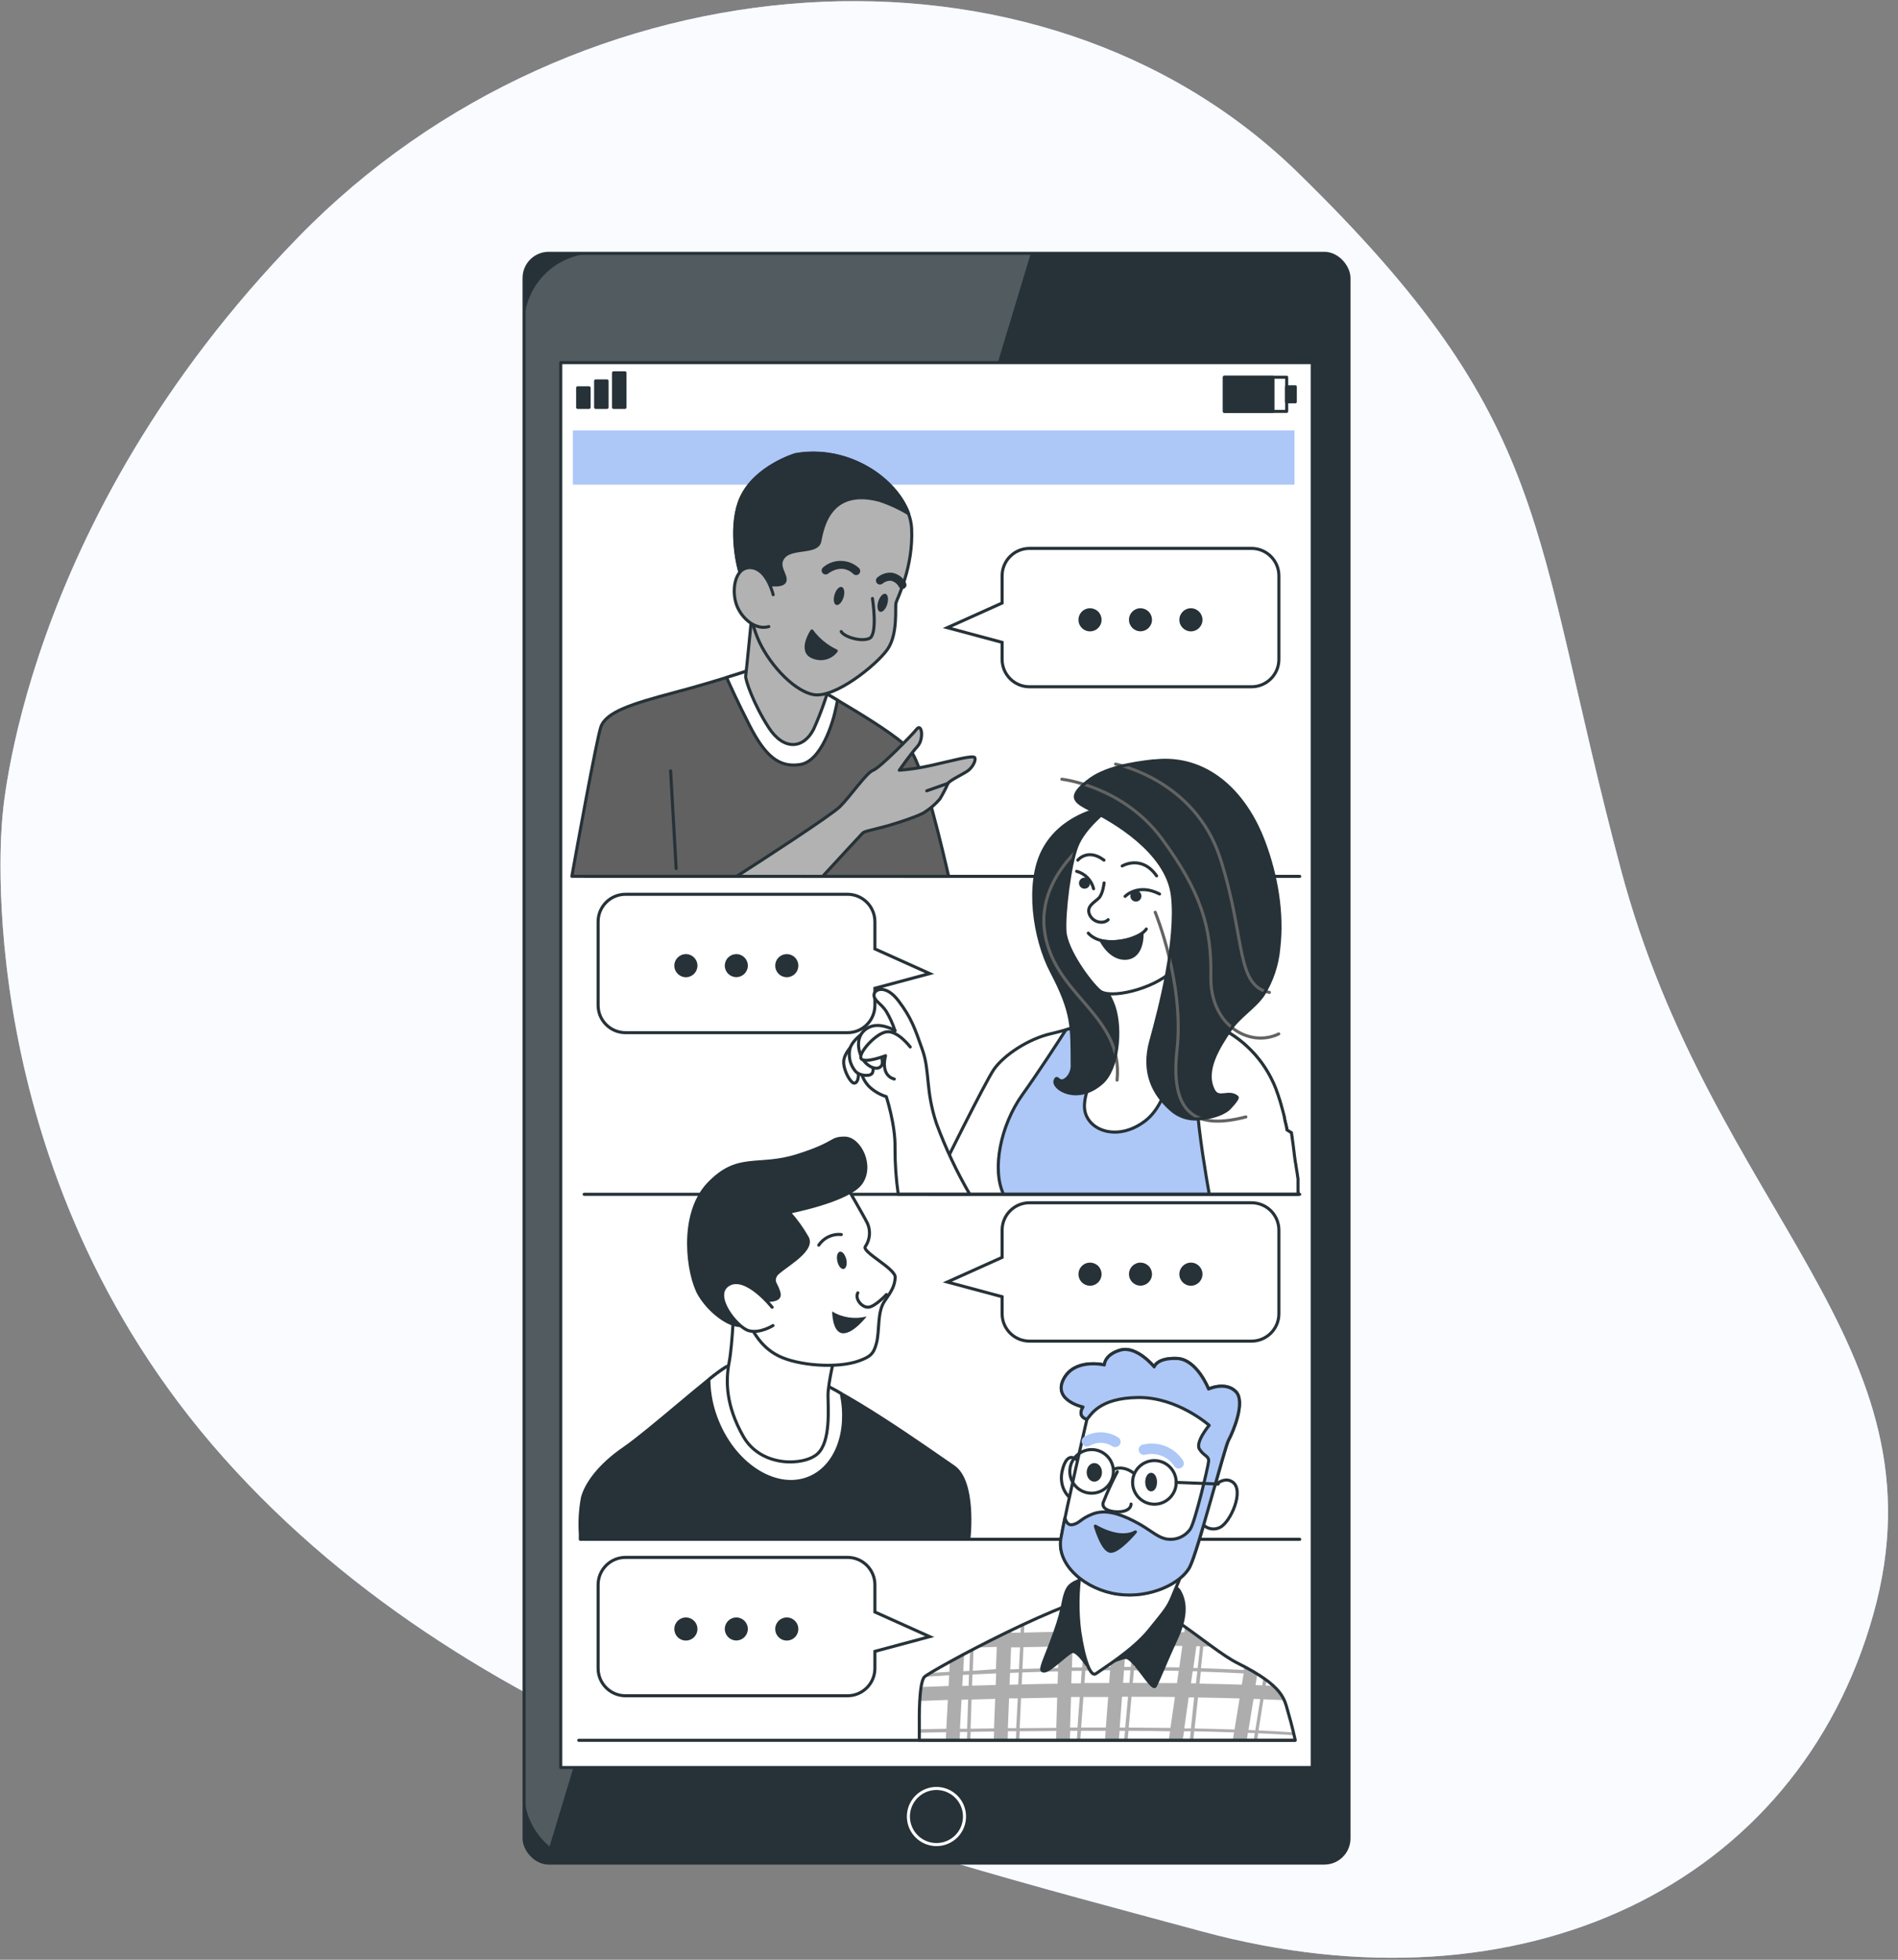 <?xml version="1.0" encoding="UTF-8"?>
<svg width="310px" height="320px" viewBox="0 0 310 320" version="1.1" xmlns="http://www.w3.org/2000/svg" xmlns:xlink="http://www.w3.org/1999/xlink">
    <rect x="0" y="0" width="310" height="320" fill="#808080" stroke="none"/>
    <title>Group Chat-bro</title>
    <g id="Page-1" stroke="none" stroke-width="1" fill="none" fill-rule="evenodd">
        <g id="selling-on-splitchek" transform="translate(-818, -2010)">
            <g id="why-choose-us" transform="translate(150, 1516)">
                <g id="Group-Chat-bro" transform="translate(668, 494)">
                    <g id="freepik--background-simple--inject-2" fill-rule="nonzero">
                        <path d="M0.363,133.833 C0.363,133.833 -5.543,190.819 36.558,238.068 C78.66,285.317 143.775,301.145 196.3,315.37 C248.825,329.595 293.641,307.727 305.981,263.562 C318.322,219.398 279.619,197.957 264.714,141.882 C249.808,85.807 254.069,69.224 211.903,28.109 C169.738,-13.007 94.342,-8.085 48.742,38.701 C3.142,85.487 0.363,133.833 0.363,133.833 Z" id="Path" fill="#ADC7F7"></path>
                        <path d="M0.363,133.833 C0.363,133.833 -5.543,190.819 36.558,238.068 C78.66,285.317 143.775,301.145 196.3,315.37 C248.825,329.595 293.641,307.727 305.981,263.562 C318.322,219.398 279.619,197.957 264.714,141.882 C249.808,85.807 254.069,69.224 211.903,28.109 C169.738,-13.007 94.342,-8.085 48.742,38.701 C3.142,85.487 0.363,133.833 0.363,133.833 Z" id="Path" fill="#F9FBFF"></path>
                    </g>
                    <g id="freepik--Device--inject-2" transform="translate(85.499, 41.315)">
                        <rect id="Rectangle" fill="#263238" fill-rule="nonzero" x="0.1" y="0.05" width="134.726" height="262.85" rx="4.024"></rect>
                        <g id="Group">
                            <path d="M11.706,0.05 C8.627,0.05 5.674,1.273 3.497,3.451 C1.32,5.629 0.098,8.582 0.1,11.661 L0.1,251.289 C0.095,254.728 1.62,257.99 4.261,260.193 L82.863,0.05 L11.706,0.05 Z" id="Path" fill="#FFFFFF" fill-rule="nonzero" opacity="0.2"></path>
                            <path d="M72.033,255.299 C72.033,253.446 70.916,251.776 69.204,251.067 C67.491,250.359 65.52,250.752 64.21,252.063 C62.9,253.375 62.51,255.346 63.221,257.057 C63.933,258.768 65.605,259.883 67.459,259.88 C68.674,259.882 69.84,259.399 70.698,258.54 C71.557,257.68 72.037,256.514 72.033,255.299 L72.033,255.299 Z" id="Path" stroke="#FFFFFF" stroke-width="0.5" stroke-linecap="round" stroke-linejoin="round"></path>
                        </g>
                        <rect id="Rectangle" stroke="#263238" stroke-width="0.5" stroke-linecap="round" stroke-linejoin="round" x="0.1" y="0.05" width="134.726" height="262.85" rx="4.024"></rect>
                        <rect id="Rectangle" stroke="#263238" stroke-width="0.5" fill="#FFFFFF" fill-rule="nonzero" stroke-linecap="round" stroke-linejoin="round" x="6.085" y="17.901" width="122.742" height="229.399"></rect>
                        <rect id="Rectangle" stroke="#263238" stroke-width="0.5" stroke-linecap="round" stroke-linejoin="round" x="114.477" y="20.28" width="10.174" height="5.578"></rect>
                        <rect id="Rectangle" stroke="#263238" stroke-width="0.5" fill="#263238" fill-rule="nonzero" stroke-linecap="round" stroke-linejoin="round" x="114.477" y="20.28" width="7.937" height="5.578"></rect>
                        <rect id="Rectangle" stroke="#263238" stroke-width="0.5" fill="#263238" fill-rule="nonzero" stroke-linecap="round" stroke-linejoin="round" x="124.63" y="21.84" width="1.432" height="2.458"></rect>
                        <rect id="Rectangle" stroke="#263238" stroke-width="0.5" fill="#263238" fill-rule="nonzero" stroke-linecap="round" stroke-linejoin="round" x="8.849" y="22.011" width="1.867" height="3.198"></rect>
                        <rect id="Rectangle" stroke="#263238" stroke-width="0.5" fill="#263238" fill-rule="nonzero" stroke-linecap="round" stroke-linejoin="round" x="11.785" y="20.886" width="1.867" height="4.324"></rect>
                        <rect id="Rectangle" stroke="#263238" stroke-width="0.5" fill="#263238" fill-rule="nonzero" stroke-linecap="round" stroke-linejoin="round" x="14.713" y="19.561" width="1.867" height="5.649"></rect>
                        <rect id="Rectangle" fill="#ADC7F7" fill-rule="nonzero" x="8.065" y="28.963" width="117.861" height="8.861"></rect>
                    </g>
                    <g id="freepik--text-balloons--inject-2" transform="translate(97.612, 89.041)" fill-rule="nonzero">
                        <path d="M106.76,107.355 L70.537,107.355 C68.066,107.355 66.063,109.358 66.063,111.829 L66.063,116.274 L57.114,120.298 L66.063,122.699 L66.063,125.477 C66.063,127.948 68.066,129.951 70.537,129.951 L106.796,129.951 C109.267,129.951 111.27,127.948 111.27,125.477 L111.27,111.836 C111.272,110.642 110.797,109.497 109.95,108.655 C109.103,107.814 107.954,107.346 106.76,107.355 L106.76,107.355 Z" id="Path" stroke="#263238" stroke-width="0.5" fill="#FFFFFF"></path>
                        <path d="M82.308,119.016 C82.308,119.78 81.847,120.469 81.14,120.761 C80.434,121.053 79.621,120.89 79.082,120.348 C78.542,119.807 78.383,118.994 78.677,118.289 C78.972,117.584 79.662,117.126 80.427,117.129 C80.927,117.129 81.406,117.328 81.759,117.682 C82.112,118.036 82.309,118.516 82.308,119.016 Z" id="Path" fill="#263238"></path>
                        <path d="M90.544,119.016 C90.54,120.054 89.696,120.892 88.658,120.89 C87.62,120.887 86.781,120.044 86.782,119.007 C86.783,117.969 87.625,117.129 88.663,117.129 C89.163,117.129 89.643,117.328 89.996,117.682 C90.349,118.036 90.546,118.516 90.544,119.016 Z" id="Path" fill="#263238"></path>
                        <path d="M98.788,119.016 C98.788,120.059 97.942,120.904 96.899,120.904 C95.857,120.904 95.011,120.059 95.011,119.016 C95.011,117.974 95.857,117.129 96.899,117.129 C97.942,117.129 98.788,117.974 98.788,119.016 L98.788,119.016 Z" id="Path" fill="#263238"></path>
                        <path d="M106.76,0.506 L70.537,0.506 C68.069,0.506 66.067,2.504 66.063,4.972 L66.063,9.424 L57.114,13.449 L66.063,15.849 L66.063,18.627 C66.063,21.098 68.066,23.101 70.537,23.101 L106.796,23.101 C109.267,23.101 111.27,21.098 111.27,18.627 L111.27,4.986 C111.272,3.792 110.797,2.647 109.95,1.806 C109.103,0.964 107.954,0.496 106.76,0.506 L106.76,0.506 Z" id="Path" stroke="#263238" stroke-width="0.5" fill="#FFFFFF"></path>
                        <path d="M82.308,12.167 C82.308,12.931 81.847,13.62 81.14,13.911 C80.434,14.203 79.621,14.04 79.082,13.499 C78.542,12.958 78.383,12.144 78.677,11.439 C78.972,10.734 79.662,10.276 80.427,10.279 C80.927,10.279 81.406,10.478 81.759,10.832 C82.112,11.186 82.309,11.667 82.308,12.167 Z" id="Path" fill="#263238"></path>
                        <path d="M90.544,12.167 C90.54,13.204 89.696,14.043 88.658,14.04 C87.62,14.037 86.781,13.195 86.782,12.157 C86.783,11.119 87.625,10.279 88.663,10.279 C89.163,10.279 89.643,10.478 89.996,10.832 C90.349,11.186 90.546,11.667 90.544,12.167 Z" id="Path" fill="#263238"></path>
                        <path d="M98.788,12.167 C98.788,13.209 97.942,14.054 96.899,14.054 C95.857,14.054 95.011,13.209 95.011,12.167 C95.011,11.124 95.857,10.279 96.899,10.279 C97.942,10.279 98.788,11.124 98.788,12.167 L98.788,12.167 Z" id="Path" fill="#263238"></path>
                        <path d="M4.553,165.261 L40.812,165.261 C43.283,165.261 45.286,167.264 45.286,169.734 L45.286,174.179 L54.235,178.204 L45.286,180.604 L45.286,183.382 C45.286,185.853 43.283,187.856 40.812,187.856 L4.553,187.856 C2.082,187.856 0.078,185.853 0.078,183.382 L0.078,169.763 C0.071,168.571 0.539,167.426 1.379,166.581 C2.219,165.736 3.361,165.261 4.553,165.261 Z" id="Path" stroke="#263238" stroke-width="0.5" fill="#FFFFFF"></path>
                        <path d="M29.006,176.95 C29.003,177.715 29.462,178.406 30.168,178.7 C30.874,178.994 31.688,178.833 32.229,178.292 C32.77,177.751 32.931,176.938 32.637,176.232 C32.343,175.526 31.652,175.067 30.887,175.07 C29.848,175.07 29.006,175.911 29.006,176.95 L29.006,176.95 Z" id="Path" fill="#263238"></path>
                        <path d="M20.769,176.95 C20.769,177.989 21.611,178.831 22.65,178.831 C23.689,178.831 24.531,177.989 24.531,176.95 C24.531,175.911 23.689,175.07 22.65,175.07 C21.611,175.07 20.769,175.911 20.769,176.95 Z" id="Path" fill="#263238"></path>
                        <path d="M12.526,176.95 C12.523,177.714 12.981,178.405 13.686,178.699 C14.392,178.994 15.205,178.834 15.746,178.295 C16.288,177.755 16.451,176.943 16.159,176.236 C15.867,175.53 15.178,175.07 14.414,175.07 C13.374,175.07 12.53,175.91 12.526,176.95 Z" id="Path" fill="#263238"></path>
                        <path d="M4.553,56.986 L40.812,56.986 C43.283,56.986 45.286,58.989 45.286,61.46 L45.286,65.905 L54.235,69.93 L45.286,72.33 L45.286,75.108 C45.286,77.579 43.283,79.582 40.812,79.582 L4.553,79.582 C2.082,79.582 0.078,77.579 0.078,75.108 L0.078,61.453 C0.082,58.985 2.084,56.986 4.553,56.986 Z" id="Path" stroke="#263238" stroke-width="0.5" fill="#FFFFFF"></path>
                        <path d="M29.006,68.64 C29.006,69.404 29.467,70.093 30.173,70.385 C30.879,70.677 31.692,70.514 32.231,69.972 C32.771,69.431 32.931,68.618 32.636,67.913 C32.342,67.208 31.651,66.75 30.887,66.753 C30.387,66.753 29.907,66.952 29.554,67.306 C29.201,67.66 29.004,68.14 29.006,68.64 L29.006,68.64 Z" id="Path" fill="#263238"></path>
                        <path d="M20.769,68.64 C20.773,69.678 21.617,70.516 22.655,70.514 C23.693,70.511 24.533,69.668 24.531,68.631 C24.53,67.593 23.688,66.753 22.65,66.753 C22.15,66.753 21.671,66.952 21.318,67.306 C20.965,67.66 20.767,68.14 20.769,68.64 Z" id="Path" fill="#263238"></path>
                        <path d="M12.526,68.64 C12.526,69.683 13.371,70.528 14.414,70.528 C15.457,70.528 16.302,69.683 16.302,68.64 C16.302,67.598 15.457,66.753 14.414,66.753 C13.371,66.753 12.526,67.598 12.526,68.64 L12.526,68.64 Z" id="Path" fill="#263238"></path>
                    </g>
                    <g id="freepik--character-1--inject-2" transform="translate(93.337, 73.37)">
                        <path d="M61.602,69.73 C60.762,66.019 57.513,52.071 55.482,49.336 C53.138,46.173 39.572,38.829 37.634,37.504 C35.696,36.179 32.739,35.161 31.82,35.161 C31.82,35.161 24.374,37.711 17.036,39.648 C9.697,41.586 5.636,42.911 4.795,45.347 C4.083,47.484 0.826,65.449 0.064,69.716 L61.602,69.73 Z" id="Path" stroke="#263238" stroke-width="0.5" fill="#616161" fill-rule="nonzero" stroke-linecap="round" stroke-linejoin="round"></path>
                        <path d="M17.1,68.455 C16.791,63.132 16.49,57.813 16.195,52.499" id="Path" stroke="#263238" stroke-width="0.5" stroke-linecap="round" stroke-linejoin="round"></path>
                        <path d="M37.328,51.473 C40.798,50.967 42.735,44.642 43.248,41.992 C43.32,41.607 43.391,41.28 43.455,40.959 C40.691,39.328 38.354,38.003 37.634,37.504 C35.696,36.179 32.739,35.161 31.82,35.161 C31.82,35.161 29.105,36.094 25.336,37.255 C25.842,38.409 27.132,41.258 29.07,45.055 C31.621,50.048 33.865,52 37.328,51.473 Z" id="Path" stroke="#263238" stroke-width="0.5" fill="#FFFFFF" fill-rule="nonzero" stroke-linecap="round" stroke-linejoin="round"></path>
                        <path d="M29.576,25.879 C29.576,25.879 28.557,36.386 28.457,36.998 C28.357,37.611 29.782,41.686 32.233,45.461 C34.684,49.236 37.933,48.93 39.572,45.66 C40.797,42.929 41.786,40.098 42.529,37.198 C39.319,36.509 36.587,34.417 35.083,31.499 C32.639,26.598 30.595,24.454 29.576,25.879 Z" id="Path" stroke="#263238" stroke-width="0.5" fill="#B2B2B2" fill-rule="nonzero" stroke-linecap="round" stroke-linejoin="round"></path>
                        <path d="M36.615,0.898 C36.615,0.898 30.089,2.835 27.745,7.935 C25.835,12.081 26.925,18.542 27.745,20.679 C28.564,22.816 28.863,27.004 30.395,30.78 C31.927,34.555 36.002,39.328 39.472,40.04 C42.942,40.752 49.775,35.246 51.585,32.703 C53.394,30.16 52.81,25.765 53.01,25.053 C53.209,24.34 55.86,19.24 55.56,12.943 C55.261,6.646 46.512,-0.833 36.615,0.898 Z" id="Path" stroke="#263238" stroke-width="0.5" fill="#B2B2B2" fill-rule="nonzero" stroke-linecap="round" stroke-linejoin="round"></path>
                        <path d="M49.162,24.355 C49.162,24.355 50.081,30.267 48.649,30.88 C47.217,31.492 44.467,30.573 44.061,29.754" id="Path" stroke="#263238" stroke-width="0.5" stroke-linecap="round" stroke-linejoin="round"></path>
                        <path d="M43.248,32.917 C41.669,32.179 40.299,31.058 39.266,29.654 C39.266,29.654 37.021,33.017 39.472,33.928 C40.814,34.497 42.371,34.08 43.248,32.917 Z" id="Path" stroke="#263238" stroke-width="0.5" fill="#263238" fill-rule="nonzero" stroke-linecap="round" stroke-linejoin="round"></path>
                        <path d="M44.438,24.169 C44.189,24.974 43.662,25.53 43.256,25.409 C42.849,25.288 42.728,24.533 42.971,23.721 C43.213,22.909 43.747,22.36 44.146,22.481 C44.545,22.602 44.681,23.357 44.438,24.169 Z" id="Path" fill="#263238" fill-rule="nonzero"></path>
                        <path d="M51.578,25.288 C51.328,26.1 50.801,26.655 50.395,26.527 C49.989,26.399 49.868,25.651 50.11,24.846 C50.352,24.041 50.886,23.478 51.293,23.6 C51.699,23.721 51.82,24.483 51.578,25.288 Z" id="Path" fill="#263238" fill-rule="nonzero"></path>
                        <path d="M46.512,20.536 C46.342,20.538 46.179,20.474 46.056,20.358 C44.153,18.535 42.023,20.216 41.93,20.287 C41.748,20.435 41.501,20.474 41.283,20.39 C41.064,20.307 40.906,20.112 40.869,19.881 C40.832,19.65 40.922,19.416 41.104,19.269 C42.807,17.813 45.333,17.871 46.968,19.404 C47.224,19.662 47.224,20.079 46.968,20.337 C46.848,20.462 46.684,20.533 46.512,20.536 Z" id="Path" fill="#263238" fill-rule="nonzero"></path>
                        <path d="M54.057,22.795 C53.833,22.794 53.625,22.682 53.501,22.495 C53.238,21.97 52.755,21.59 52.183,21.455 C51.689,21.435 51.204,21.597 50.822,21.911 C50.553,22.153 50.138,22.131 49.896,21.861 C49.654,21.592 49.676,21.177 49.946,20.935 C50.611,20.357 51.483,20.075 52.361,20.152 C53.321,20.324 54.15,20.925 54.613,21.783 C54.744,21.985 54.753,22.243 54.637,22.455 C54.521,22.666 54.298,22.797 54.057,22.795 L54.057,22.795 Z" id="Path" fill="#263238" fill-rule="nonzero"></path>
                        <path d="M27.916,21.199 C27.958,21.327 27.994,21.455 28.03,21.591 L28.03,21.676 C28.072,21.819 28.108,21.968 28.144,22.118 L28.144,22.161 C28.144,22.332 28.222,22.503 28.258,22.681 L31.478,21.968 C31.478,21.968 34.435,22.581 34.848,21.562 C35.261,20.544 33.316,19.012 34.741,17.488 C36.166,15.963 40.149,16.975 40.555,15.037 C40.961,13.1 41.98,6.169 50.245,8.306 C51.93,8.854 53.546,9.595 55.062,10.514 C53.052,4.872 45.243,-0.655 36.58,0.862 C36.58,0.862 30.053,2.799 27.709,7.9 C25.799,12.046 26.89,18.506 27.709,20.643 C27.759,20.779 27.809,20.928 27.859,21.078 L27.916,21.199 Z" id="Path" stroke="#263238" stroke-width="0.5" fill="#263238" fill-rule="nonzero" stroke-linecap="round" stroke-linejoin="round"></path>
                        <path d="M32.946,23.742 C32.946,23.742 32.027,19.767 29.576,19.354 C27.125,18.941 26.213,21.904 26.726,24.554 C27.239,27.204 29.882,29.654 32.233,28.942" id="Path" stroke="#263238" stroke-width="0.5" fill="#B2B2B2" fill-rule="nonzero" stroke-linecap="round" stroke-linejoin="round"></path>
                        <path d="M41.026,69.73 C42.885,67.707 47.21,63.013 47.531,62.692 C47.851,62.372 48.549,62.286 50.894,61.674 C53.238,61.061 57.114,59.736 57.726,59.223 C58.645,58.637 59.471,57.917 60.177,57.086 C60.675,56.266 61.118,55.415 61.503,54.536 C61.809,54.023 64.253,52.905 64.866,52.399 C65.478,51.893 66.091,50.875 65.884,50.362 C65.678,49.849 62.115,50.875 58.852,51.587 C57.106,51.99 55.331,52.262 53.544,52.399 C53.544,52.399 55.382,49.749 56.501,48.524 C57.62,47.299 57.213,44.649 56.401,45.675 C55.589,46.7 50.388,52 49.276,52.406 C48.165,52.812 45.607,56.588 43.868,58.326 C42.443,59.75 30.858,67.251 26.982,69.723 L41.026,69.73 Z" id="Path" stroke="#263238" stroke-width="0.5" fill="#B2B2B2" fill-rule="nonzero" stroke-linecap="round" stroke-linejoin="round"></path>
                        <line x1="61.503" y1="54.536" x2="58.033" y2="55.761" id="Path" stroke="#263238" stroke-width="0.5" stroke-linecap="round" stroke-linejoin="round"></line>
                        <line x1="118.944" y1="69.73" x2="2.073" y2="69.73" id="Path" stroke="#263238" stroke-width="0.5" stroke-linecap="round" stroke-linejoin="round"></line>
                    </g>
                    <g id="freepik--character-2--inject-2" transform="translate(94.762, 123.946)">
                        <path d="M117.241,71.069 C116.885,68.355 115.367,57.72 113.13,52.834 C110.956,48.024 106.823,44.378 101.78,42.818 C97.683,41.579 92.339,40.532 89.668,40.909 C89.668,40.909 80.797,43.965 76.985,44.82 C73.173,45.675 69.219,48.346 67.594,50.64 C66.169,52.677 58.703,67.771 57.085,71.069 L117.241,71.069 Z" id="Path" stroke="#263238" stroke-width="0.5" fill="#FFFFFF" fill-rule="nonzero" stroke-linecap="round" stroke-linejoin="round"></path>
                        <path d="M117.241,71.069 C116.885,68.355 115.367,57.72 113.13,52.834 C110.956,48.024 106.823,44.378 101.78,42.818 C97.683,41.579 92.339,40.532 89.668,40.909 C89.668,40.909 83.59,43.003 79.329,44.207 C77.997,46.287 75.004,50.903 72.204,54.835 C68.642,59.822 67.217,67.03 69.148,71.069 L117.241,71.069 Z" id="Path" stroke="#263238" stroke-width="0.5" fill="#ADC7F7" fill-rule="nonzero" stroke-linecap="round" stroke-linejoin="round"></path>
                        <path d="M83.946,35.381 C84.818,38.709 85.14,42.157 84.901,45.589 C84.516,51.409 81.467,55.127 82.614,58.083 C83.761,61.04 88.314,62.179 92.339,59.038 C96.365,55.897 97.106,48.168 97.206,44.734 C97.306,41.301 98.923,30.63 98.923,30.63 C98.923,30.63 94.648,35.681 89.66,35.873 C84.673,36.065 83.946,35.381 83.946,35.381 Z" id="Path" stroke="#263238" stroke-width="0.5" fill="#FFFFFF" fill-rule="nonzero" stroke-linecap="round" stroke-linejoin="round"></path>
                        <path d="M84.994,8.113 C84.994,8.113 78.581,9.253 75.653,14.881 C72.803,20.273 74.157,29.341 76.971,34.712 C80.533,41.493 80.32,43.815 80.355,49.806 C80.424,50.624 80.151,51.434 79.6,52.043 C78.132,53.468 77.94,51.331 77.555,52.542 C77.17,53.752 81.118,56.431 85.186,52.891 C87.822,50.59 88.428,44.157 87.188,40.432 C85.948,36.706 79.75,28.992 81.089,22.987 C82.429,16.982 87.095,12.024 87.502,9.73 C87.908,7.437 84.994,8.113 84.994,8.113 Z" id="Path" fill="#263238" fill-rule="nonzero"></path>
                        <path d="M85.264,11.604 C85.264,11.604 74.178,18.25 75.909,28.536 C77.641,38.822 88.734,41.828 87.687,52.428" id="Path" stroke="#636363" stroke-width="0.5" stroke-linecap="round" stroke-linejoin="round"></path>
                        <path d="M84.994,8.113 C84.994,8.113 78.581,9.253 75.653,14.881 C72.803,20.273 74.157,29.341 76.971,34.712 C80.533,41.493 80.32,43.815 80.355,49.806 C80.424,50.624 80.151,51.434 79.6,52.043 C78.132,53.468 77.94,51.331 77.555,52.542 C77.17,53.752 81.118,56.431 85.186,52.891 C87.822,50.59 88.428,44.157 87.188,40.432 C85.948,36.706 79.75,28.992 81.089,22.987 C82.429,16.982 87.095,12.024 87.502,9.73 C87.908,7.437 84.994,8.113 84.994,8.113 Z" id="Path" stroke="#263238" stroke-width="0.5" stroke-linecap="round" stroke-linejoin="round"></path>
                        <path d="M102.749,71.069 L117.241,71.069 L117.241,70.934 L117.241,70.827 L117.241,70.827 L117.241,70.67 L117.241,70.67 L117.241,70.521 L117.241,70.457 L117.241,70.314 L117.241,70.271 L117.241,70.086 L117.241,70.086 L117.241,69.894 L117.241,69.844 L117.241,69.673 L117.241,69.595 C117.245,69.531 117.245,69.466 117.241,69.402 L117.241,69.353 C117.241,69.281 117.241,69.21 117.241,69.139 L117.241,69.089 C117.241,69.018 117.241,68.954 117.241,68.89 L117.241,68.797 C117.241,68.733 117.241,68.669 117.241,68.597 L117.241,68.526 L117.198,68.27 L117.198,68.27 L117.156,68.013 L117.156,67.956 L117.113,67.679 L117.113,67.679 C117.113,67.572 117.077,67.465 117.063,67.358 L117.063,67.358 C117.013,67.03 116.956,66.688 116.899,66.339 L116.899,66.339 C116.899,66.233 116.899,66.126 116.842,66.019 L116.842,65.983 C116.842,65.876 116.807,65.77 116.785,65.663 L116.785,65.613 C116.785,65.513 116.75,65.413 116.728,65.306 L116.728,65.228 C116.728,65.136 116.728,65.043 116.678,64.95 L116.678,64.836 L116.636,64.587 L116.636,64.459 L116.593,64.217 L116.593,64.096 C116.593,64.01 116.557,63.925 116.543,63.839 L116.543,63.718 C116.543,63.633 116.507,63.547 116.493,63.462 L116.493,63.333 C116.493,63.248 116.493,63.169 116.443,63.084 L116.443,62.956 C116.443,62.87 116.443,62.785 116.393,62.699 L116.393,62.564 C116.393,62.486 116.358,62.4 116.343,62.315 L116.343,62.179 C116.343,62.094 116.308,62.016 116.286,61.93 L116.286,61.795 C116.286,61.709 116.286,61.624 116.229,61.538 C116.233,61.496 116.233,61.453 116.229,61.41 C116.229,61.325 116.194,61.232 116.18,61.146 L116.18,61.018 L115.424,60.548 L115.424,60.441 C115.424,60.342 115.382,60.235 115.353,60.128 L115.353,60.057 L115.268,59.686 L115.268,59.686 C115.211,59.43 115.146,59.173 115.082,58.917 L115.082,58.86 C115.082,58.753 115.032,58.646 115.011,58.539 L115.011,58.425 L114.947,58.169 C114.933,58.125 114.921,58.079 114.911,58.034 L114.847,57.791 C114.847,57.749 114.847,57.699 114.812,57.656 C114.776,57.613 114.776,57.506 114.755,57.428 L114.712,57.279 C114.712,57.207 114.676,57.136 114.655,57.065 L114.612,56.915 L114.555,56.709 L114.512,56.552 C114.512,56.488 114.477,56.424 114.455,56.352 L114.413,56.203 C114.39,56.14 114.371,56.076 114.356,56.011 C114.356,55.954 114.32,55.904 114.306,55.854 C114.291,55.804 114.306,55.726 114.249,55.669 C114.192,55.612 114.249,55.569 114.199,55.512 C114.183,55.452 114.164,55.392 114.142,55.334 C114.128,55.283 114.112,55.233 114.092,55.184 C114.076,55.122 114.057,55.06 114.035,54.999 C114.035,54.956 114.035,54.906 113.985,54.857 C113.935,54.807 113.949,54.735 113.928,54.679 C113.907,54.622 113.892,54.586 113.878,54.536 L113.814,54.365 C113.801,54.319 113.784,54.274 113.764,54.23 C113.748,54.172 113.729,54.115 113.707,54.059 C113.688,54.017 113.671,53.974 113.657,53.931 L113.593,53.76 C113.593,53.717 113.593,53.674 113.543,53.639 L113.472,53.468 L113.429,53.354 C113.429,53.289 113.379,53.232 113.351,53.175 C113.336,53.143 113.324,53.11 113.315,53.076 L113.194,52.819 C111.12,48.279 107.299,44.767 102.599,43.082 C101.965,45.297 100.369,51.494 100.754,56.616 C101.096,61.488 102.222,68.127 102.749,71.069 Z" id="Path" stroke="#263238" stroke-width="0.5" fill="#FFFFFF" fill-rule="nonzero" stroke-linecap="round" stroke-linejoin="round"></path>
                        <path d="M85.856,8.491 C85.856,8.491 82.229,11.255 81.089,14.311 C79.949,17.367 78.987,25.081 79.18,28.137 C79.372,31.193 83.276,36.528 84.88,37.86 C86.483,39.192 93.43,37.668 96.707,34.619 C98.973,32.482 100.904,25.181 99.379,18.029 C97.854,10.877 90.53,6.774 85.856,8.491 Z" id="Path" stroke="#263238" stroke-width="0.5" fill="#FFFFFF" fill-rule="nonzero" stroke-linecap="round" stroke-linejoin="round"></path>
                        <path d="M89.005,22.417 C89.005,22.417 91.1,20.223 94.627,22.032" id="Path" stroke="#263238" stroke-width="0.5" stroke-linecap="round" stroke-linejoin="round"></path>
                        <path d="M83.854,21.178 C83.521,19.795 82.462,18.702 81.089,18.328" id="Path" stroke="#263238" stroke-width="0.5" stroke-linecap="round" stroke-linejoin="round"></path>
                        <path d="M85.571,20.223 C85.571,20.223 85.378,22.032 84.709,22.702 C84.039,23.372 82.614,24.034 83.184,25.373 C83.754,26.712 85.471,26.99 86.233,26.228" id="Path" stroke="#263238" stroke-width="0.5" stroke-linecap="round" stroke-linejoin="round"></path>
                        <path d="M81.274,16.505 C81.274,16.505 82.899,14.503 85.549,16.505" id="Path" stroke="#263238" stroke-width="0.5" stroke-linecap="round" stroke-linejoin="round"></path>
                        <path d="M88.528,17.459 C88.528,17.459 91.67,15.55 94.149,19.076" id="Path" stroke="#263238" stroke-width="0.5" stroke-linecap="round" stroke-linejoin="round"></path>
                        <path d="M82.991,28.422 C82.991,28.422 84.331,30.231 87.979,29.754 C91.627,29.277 92.461,27.752 92.461,27.752" id="Path" stroke="#263238" stroke-width="0.5" stroke-linecap="round" stroke-linejoin="round"></path>
                        <path d="M91.67,22.367 C91.67,22.867 91.265,23.272 90.765,23.272 C90.265,23.272 89.86,22.867 89.86,22.367 C89.86,21.868 90.265,21.463 90.765,21.463 C91.265,21.463 91.67,21.868 91.67,22.367 L91.67,22.367 Z" id="Path" fill="#263238" fill-rule="nonzero"></path>
                        <path d="M83.276,20.266 C83.276,20.765 82.871,21.17 82.372,21.17 C81.872,21.17 81.467,20.765 81.467,20.266 C81.467,19.766 81.872,19.361 82.372,19.361 C82.612,19.361 82.842,19.456 83.011,19.626 C83.181,19.796 83.276,20.026 83.276,20.266 L83.276,20.266 Z" id="Path" fill="#263238" fill-rule="nonzero"></path>
                        <path d="M85.093,29.661 C85.093,29.661 86.618,32.81 89.29,32.511 C91.962,32.212 91.769,28.493 91.769,28.493 C89.756,29.67 87.387,30.085 85.093,29.661 Z" id="Path" stroke="#263238" stroke-width="0.5" fill="#263238" fill-rule="nonzero" stroke-linecap="round" stroke-linejoin="round"></path>
                        <path d="M93.764,0.299 L93.551,0.299 C90.131,0.691 85.642,1.41 82.899,3.612 C79.557,6.276 80.704,6.945 83.754,8.47 C86.803,9.994 95.866,15.052 96.728,22.296 C97.591,29.54 94.627,40.888 93.202,46.038 C91.777,51.188 93.672,54.714 96.443,57.193 C97.707,58.366 99.418,58.933 101.132,58.746 C102.685,58.589 104.637,58.176 105.87,57.165 C106.005,57.058 107.565,55.412 107.295,55.191 C105.927,54.03 104.281,55.697 103.447,54.102 C101.744,50.825 104.388,46.9 106.176,44.207 C107.637,42.006 110.066,40.646 111.548,38.509 C112.99,36.203 113.864,33.588 114.099,30.88 C114.776,25.081 113.686,18.934 111.648,13.499 C109.005,6.447 103.533,0.178 95.474,0.199 C94.919,0.207 94.334,0.235 93.764,0.299 Z" id="Path" fill="#263238" fill-rule="nonzero"></path>
                        <g id="Group" transform="translate(78.375, 0.712)" stroke="#636363" stroke-linecap="round" stroke-linejoin="round" stroke-width="0.5">
                            <path d="M0.292,2.579 C0.292,2.579 10.267,3.654 16.623,12.281 C22.978,20.907 24.788,26.762 24.631,34.769 C24.474,42.775 30.951,46.48 35.725,44.165" id="Path"></path>
                            <path d="M9.07,0.114 C9.07,0.114 22.016,2.579 26.17,15.515 C30.324,28.45 28.642,36.329 34.2,37.39" id="Path"></path>
                            <path d="M15.54,24.298 C15.54,24.298 20.32,35.852 19.102,46.786 C17.884,57.72 22.664,59.729 30.352,57.72" id="Path"></path>
                        </g>
                        <path d="M93.764,0.299 L93.551,0.299 C90.131,0.691 85.642,1.41 82.899,3.612 C79.557,6.276 80.704,6.945 83.754,8.47 C86.803,9.994 95.866,15.052 96.728,22.296 C97.591,29.54 94.627,40.888 93.202,46.038 C91.777,51.188 93.672,54.714 96.443,57.193 C97.707,58.366 99.418,58.933 101.132,58.746 C102.685,58.589 104.637,58.176 105.87,57.165 C106.005,57.058 107.565,55.412 107.295,55.191 C105.927,54.03 104.281,55.697 103.447,54.102 C101.744,50.825 104.388,46.9 106.176,44.207 C107.637,42.006 110.066,40.646 111.548,38.509 C112.99,36.203 113.864,33.588 114.099,30.88 C114.776,25.081 113.686,18.934 111.648,13.499 C109.005,6.447 103.533,0.178 95.474,0.199 C94.919,0.207 94.334,0.235 93.764,0.299 Z" id="Path" stroke="#263238" stroke-width="0.5" stroke-linecap="round" stroke-linejoin="round"></path>
                        <path d="M47.324,53.596 C48.093,54.292 49.005,54.813 49.996,55.12 C49.996,55.12 51.521,59.793 51.421,63.511 C51.413,66.04 51.589,68.566 51.948,71.069 L63.633,71.069 C61.491,67.378 59.67,63.51 58.19,59.508 C56.38,54.073 57.142,51.017 55.902,47.491 C54.663,43.965 54.086,42.248 51.991,39.484 C49.896,36.721 47.987,37.575 47.987,38.53 C47.987,39.484 49.127,39.862 49.989,41.201 C50.578,42.193 51.056,43.246 51.414,44.343 C51.414,44.343 47.402,46.159 46.262,48.161 C45.122,50.162 46.084,52.449 47.324,53.596 Z" id="Path" stroke="#263238" stroke-width="0.5" fill="#FFFFFF" fill-rule="nonzero" stroke-linecap="round" stroke-linejoin="round"></path>
                        <path d="M44.559,46.636 C44.559,46.636 43.035,48.061 43.035,49.486 C43.035,50.91 44.175,52.919 44.752,52.919 C45.329,52.919 45.607,51.872 45.322,50.825 C45.037,49.778 44.559,46.636 44.559,46.636 Z" id="Path" stroke="#263238" stroke-width="0.5" fill="#FFFFFF" fill-rule="nonzero" stroke-linecap="round" stroke-linejoin="round"></path>
                        <path d="M46.369,44.628 C46.369,44.628 44.559,45.774 44.082,47.206 C43.761,48.468 44.042,49.807 44.844,50.832 C45.414,51.687 47.132,51.879 47.609,51.402 C48.086,50.925 47.702,49.877 47.609,49.265 C47.516,48.652 46.562,46.786 46.654,45.931 C46.711,45.487 46.744,45.04 46.754,44.592 L46.369,44.628 Z" id="Path" stroke="#263238" stroke-width="0.5" fill="#FFFFFF" fill-rule="nonzero" stroke-linecap="round" stroke-linejoin="round"></path>
                        <path d="M51.428,44.343 C51.428,44.343 48.941,42.818 47.039,43.865 C45.137,44.912 45.222,47.014 45.892,48.538 C46.562,50.063 48.279,50.925 49.041,50.255 C49.803,49.585 48.941,48.538 49.134,47.114 C49.326,45.689 51.428,44.343 51.428,44.343 Z" id="Path" stroke="#263238" stroke-width="0.5" fill="#FFFFFF" fill-rule="nonzero" stroke-linecap="round" stroke-linejoin="round"></path>
                        <path d="M53.907,47.014 C53.907,47.014 51.898,44.343 50.088,44.535 C48.279,44.727 45.322,48.097 45.892,48.923 C46.462,49.749 49.875,48.438 49.875,48.438 C49.875,48.438 48.92,51.587 51.3,52.249" id="Path" stroke="#263238" stroke-width="0.5" fill="#FFFFFF" fill-rule="nonzero" stroke-linecap="round" stroke-linejoin="round"></path>
                        <line x1="117.519" y1="71.069" x2="0.648" y2="71.069" id="Path" stroke="#263238" stroke-width="0.5" stroke-linecap="round" stroke-linejoin="round"></line>
                    </g>
                    <g id="freepik--character-3--inject-2" transform="translate(94.049, 185.206)">
                        <line x1="118.232" y1="66.147" x2="1.361" y2="66.147" id="Path" stroke="#263238" stroke-width="0.5" stroke-linecap="round" stroke-linejoin="round"></line>
                        <path d="M64.217,65.919 C64.217,65.919 65.257,56.702 61.681,54.28 C58.104,51.858 42.557,40.688 36.565,39.321 C30.573,37.953 26.89,36.671 24.453,38.053 C22.016,39.435 12.027,48.438 7.88,51.288 C3.733,54.137 1.66,57.165 1.083,59.351 C0.725,61.288 0.608,63.262 0.734,65.228 L0.734,66.147 C0.734,66.147 64.452,65.684 64.217,65.919 Z" id="Path" stroke="#263238" stroke-width="0.5" fill="#263238" fill-rule="nonzero" stroke-linecap="round" stroke-linejoin="round"></path>
                        <path d="M24.467,38.038 C23.513,38.657 22.596,39.332 21.724,40.061 C21.75,42.43 22.234,44.772 23.149,46.957 C26.127,54.194 32.832,58.297 38.111,56.125 C42.614,54.272 44.659,48.488 43.355,42.355 C41.224,41.063 38.941,40.039 36.558,39.306 C30.573,37.924 26.89,36.657 24.467,38.038 Z" id="Path" stroke="#263238" stroke-width="0.5" fill="#FFFFFF" fill-rule="nonzero" stroke-linecap="round" stroke-linejoin="round"></path>
                        <path d="M25.849,27.211 C25.849,27.211 25.621,34.242 25.044,37.234 C24.467,40.225 24.467,44.264 27.353,49.343 C30.238,54.422 37.256,54.18 39.465,52.192 C41.674,50.205 41.189,44.706 41.189,42.633 C41.189,40.56 42.408,35.688 42.408,35.688 C42.408,35.688 35.66,33.074 32.205,30.773 C28.749,28.472 27.004,26.52 25.849,27.211 Z" id="Path" stroke="#263238" stroke-width="0.5" fill="#FFFFFF" fill-rule="nonzero" stroke-linecap="round" stroke-linejoin="round"></path>
                        <path d="M44.175,8.441 C44.175,8.441 46.939,13.164 47.63,14.546 C48.182,15.786 48.05,17.224 47.281,18.343 C46.654,19.219 52.269,21.954 52.169,23.393 C52.069,24.832 51.563,25.623 50.43,27.254 C49.191,29.035 49.654,32.019 49.105,34.114 C48.642,35.894 48.072,36.336 46.255,37.006 C42.792,38.274 36.344,37.811 33.117,36.201 C29.889,34.591 28.742,31.706 27.588,29.633 C26.434,27.56 26.32,23.756 27.011,19.724 C27.702,15.693 33.117,10.279 36.572,8.783 C40.028,7.287 44.175,8.441 44.175,8.441 Z" id="Path" stroke="#263238" stroke-width="0.5" fill="#FFFFFF" fill-rule="nonzero" stroke-linecap="round" stroke-linejoin="round"></path>
                        <path d="M47.509,29.747 C45.597,30.255 43.56,29.964 41.866,28.942 C41.866,28.942 41.866,32.397 43.598,32.504 C45.329,32.611 47.509,29.747 47.509,29.747 Z" id="Path" fill="#263238" fill-rule="nonzero"></path>
                        <path d="M44.175,20.423 C44.353,21.199 44.175,21.904 43.761,21.997 C43.348,22.089 42.892,21.534 42.714,20.757 C42.536,19.981 42.714,19.276 43.127,19.183 C43.541,19.09 43.975,19.646 44.175,20.423 Z" id="Path" fill="#263238" fill-rule="nonzero"></path>
                        <path d="M39.679,18.115 C40.489,16.898 41.908,16.231 43.362,16.384" id="Path" stroke="#263238" stroke-width="0.5" stroke-linecap="round" stroke-linejoin="round"></path>
                        <path d="M50.737,26.171 C50.737,26.171 48.956,28.094 47.851,28.237 C46.747,28.379 45.514,26.862 46.063,25.9" id="Path" stroke="#263238" stroke-width="0.5" stroke-linecap="round" stroke-linejoin="round"></path>
                        <path d="M30.345,27.211 C30.894,27.033 33.573,27.446 33.195,25.943 C32.818,24.44 32.048,24.219 32.618,23.094 C33.188,21.968 39.073,19.176 37.805,16.875 C36.962,15.388 35.958,13.998 34.813,12.729 C34.813,12.729 44.488,10.884 46.562,8.007 C48.635,5.129 46.334,0.634 43.911,0.634 C41.489,0.634 42.643,1.439 36.195,3.483 C29.747,5.528 26.512,3.027 21.674,8.092 C16.836,13.157 18.333,23.051 20.178,26.178 C22.023,29.305 25.707,31.82 27.552,31.129 C29.398,30.438 28.963,27.674 30.345,27.211 Z" id="Path" stroke="#263238" stroke-width="0.5" fill="#263238" fill-rule="nonzero" stroke-linecap="round" stroke-linejoin="round"></path>
                        <path d="M32.062,28.251 C32.062,28.251 27.787,22.837 24.937,24.561 C22.087,26.285 26.32,31.478 28.165,32.055 C30.01,32.632 32.198,31.243 32.198,31.243" id="Path" stroke="#263238" stroke-width="0.5" fill="#FFFFFF" fill-rule="nonzero" stroke-linecap="round" stroke-linejoin="round"></path>
                    </g>
                    <g id="freepik--character-4--inject-2" transform="translate(94.049, 220.11)">
                        <line x1="117.462" y1="64.06" x2="0.477" y2="64.06" id="Path" stroke="#263238" stroke-width="0.5" stroke-linecap="round" stroke-linejoin="round"></line>
                        <path d="M56.102,60.997 C56.102,60.997 55.995,54.657 56.943,53.703 C57.89,52.748 81.253,39.969 87.808,40.069 C94.363,40.168 103.319,49.094 108.1,51.466 C115.709,55.27 115.709,57.378 116.343,59.494 C116.978,61.609 117.505,64.039 117.505,64.039 L56.102,64.039 L56.102,60.997 Z" id="Path" fill="#FFFFFF" fill-rule="nonzero"></path>
                        <path d="M117.206,62.763 C115.439,62.642 113.536,62.536 111.506,62.45 L112.318,57.364 L115.667,57.506 C115.242,56.61 114.636,55.812 113.885,55.163 L112.674,55.113 L112.809,54.287 C112.646,54.166 112.475,54.037 112.289,53.916 L112.104,55.092 L111.014,55.049 L111.299,53.268 L111.299,53.268 C110.686,52.891 109.988,52.492 109.197,52.071 L109.112,52.577 C106.782,52.449 104.438,52.356 102.101,52.285 L102.493,48.723 L103.917,48.759 C102.542,47.762 101.068,46.622 99.507,45.539 L99.379,46.408 C96.807,46.373 94.242,46.358 91.72,46.351 L92.197,41.151 L91.648,40.923 L91.15,46.351 L89.995,46.351 L90.43,40.496 C89.702,40.274 88.952,40.133 88.193,40.076 L87.722,46.358 C86.362,46.358 85.015,46.358 83.683,46.358 L84.11,40.66 L83.526,40.838 L83.113,46.337 L81.196,46.337 L81.346,41.557 C80.633,41.821 79.842,42.12 79.059,42.434 L78.937,46.366 C76.957,46.366 75.04,46.43 73.202,46.472 L73.273,44.962 L72.696,45.233 L72.632,46.487 L71.157,46.487 L71.157,45.924 C69.076,46.928 67.046,47.947 65.193,48.916 L68.756,48.809 L68.613,52.442 L64.837,52.712 L64.965,49.151 L64.388,49.45 L64.274,52.727 L63.277,52.777 L63.426,49.927 C62.586,50.376 61.802,50.796 61.089,51.188 L61.004,52.876 L57.812,53.069 C57.519,53.233 57.24,53.421 56.978,53.631 L56.928,53.695 L60.975,53.446 L60.883,55.191 L56.415,55.362 C56.309,56.075 56.244,56.858 56.202,57.635 C57.498,57.585 59.052,57.521 60.762,57.464 L60.512,62.172 L56.138,62.258 L56.138,62.82 L60.484,62.735 L60.42,63.989 L62.685,63.989 L62.749,62.692 L63.925,62.692 L63.875,64.003 L64.445,64.003 L64.488,62.678 L68.314,62.621 L68.257,64.003 L70.523,64.003 L70.58,62.578 L71.934,62.578 L71.869,64.003 L72.439,64.003 L72.504,62.578 L78.481,62.528 L78.439,64.01 L80.697,64.01 L80.747,62.521 L81.937,62.521 L81.83,64.017 L82.393,64.017 L82.507,62.521 L86.54,62.521 L86.426,64.024 L88.691,64.024 L88.805,62.528 L89.696,62.528 L89.561,64.017 L90.131,64.017 L90.266,62.528 C92.539,62.528 94.812,62.528 97.056,62.585 L96.85,64.01 L99.13,64.01 L99.336,62.585 L100.433,62.585 L100.284,63.96 L100.854,63.96 L101.003,62.593 C103.226,62.635 105.399,62.692 107.501,62.763 L107.309,63.96 L109.596,63.96 L109.774,62.842 L110.893,62.885 L110.722,63.96 L111.292,63.96 L111.456,62.913 C113.55,63.006 115.524,63.113 117.355,63.234 C117.305,63.169 117.255,62.977 117.206,62.763 Z M63.911,62.179 L62.742,62.179 L62.992,57.435 L64.075,57.4 L63.911,62.179 Z M64.153,55.156 L63.113,55.191 L63.213,53.389 L64.217,53.339 L64.153,55.156 Z M68.3,62.115 L64.474,62.172 L64.638,57.4 L68.492,57.293 L68.3,62.115 Z M68.578,55.028 L64.716,55.134 L64.78,53.311 C65.991,53.247 67.288,53.19 68.656,53.133 L68.578,55.028 Z M71.926,62.073 L70.566,62.073 L70.758,57.214 L72.183,57.214 L71.926,62.073 Z M72.261,54.949 L70.836,54.985 L70.915,53.054 L72.34,52.997 L72.261,54.949 Z M72.375,52.435 L70.95,52.485 L71.093,48.887 L72.553,48.887 L72.375,52.435 Z M78.467,62.03 L72.496,62.08 L72.717,57.2 L78.617,57.086 L78.467,62.03 Z M78.688,54.828 C76.665,54.828 74.705,54.892 72.824,54.935 L72.917,52.976 C74.769,52.912 76.722,52.855 78.752,52.812 L78.688,54.828 Z M78.766,52.242 C76.743,52.292 74.798,52.349 72.945,52.413 L73.109,48.852 C74.962,48.809 76.893,48.773 78.88,48.745 L78.766,52.242 Z M81.139,48.681 L82.963,48.681 L82.699,52.164 L81.032,52.164 L81.139,48.681 Z M81.937,61.973 L80.726,61.973 L80.883,56.986 L82.308,56.986 L81.937,61.973 Z M80.925,54.75 L80.989,52.72 L82.628,52.72 L82.479,54.764 L80.925,54.75 Z M86.568,61.973 L82.536,61.973 L82.906,56.986 L86.946,56.986 L86.568,61.973 Z M87.11,54.707 L83.077,54.707 L83.227,52.663 C84.552,52.663 85.898,52.648 87.266,52.62 L87.11,54.707 Z M87.309,52.086 L83.269,52.121 L83.526,48.645 L87.566,48.645 L87.309,52.086 Z M89.839,48.609 L90.957,48.609 L90.644,52.079 L89.575,52.079 L89.839,48.609 Z M89.732,61.973 L88.834,61.973 L89.212,56.951 L90.195,56.951 L89.732,61.973 Z M89.383,54.686 L89.532,52.634 L90.587,52.634 L90.401,54.686 L89.383,54.686 Z M97.12,62.037 C94.869,62.037 92.589,61.987 90.302,61.98 L90.765,56.951 C93.102,56.951 95.467,56.951 97.854,56.986 L97.12,62.037 Z M98.182,54.728 C95.759,54.728 93.344,54.686 90.971,54.686 L91.157,52.634 C93.558,52.634 96.009,52.67 98.474,52.72 L98.182,54.728 Z M98.56,52.157 C96.08,52.107 93.622,52.079 91.207,52.071 L91.527,48.602 C94.014,48.602 96.515,48.602 99.065,48.659 L98.56,52.157 Z M101.353,48.695 L101.958,48.695 L101.566,52.257 L100.854,52.257 L101.353,48.695 Z M100.754,52.777 L101.509,52.777 L101.288,54.75 L100.469,54.75 L100.754,52.777 Z M100.462,62.122 L99.379,62.122 L100.091,57.065 L100.989,57.065 L100.462,62.122 Z M107.587,62.3 C105.449,62.229 103.312,62.172 101.068,62.129 L101.623,57.065 C103.889,57.1 106.155,57.157 108.413,57.222 L107.587,62.3 Z M108.777,54.971 C106.482,54.899 104.174,54.849 101.873,54.807 L102.086,52.848 C104.416,52.919 106.746,53.012 109.076,53.14 L108.777,54.971 Z M110.978,62.429 L109.867,62.379 L110.693,57.3 L111.791,57.336 L110.978,62.429 Z" id="Shape" fill="#ADADAD" fill-rule="nonzero"></path>
                        <path d="M56.102,60.997 C56.102,60.997 55.995,54.657 56.943,53.703 C57.89,52.748 81.253,39.969 87.808,40.069 C94.363,40.168 103.319,49.094 108.1,51.466 C115.709,55.27 115.709,57.378 116.343,59.494 C116.978,61.609 117.505,64.039 117.505,64.039 L56.102,64.039 L56.102,60.997 Z" id="Path" stroke="#263238" stroke-width="0.5" stroke-linecap="round" stroke-linejoin="round"></path>
                        <path d="M84.317,37.533 C84.317,37.533 81.146,37.746 80.305,39.335 C79.465,40.923 79.878,41.871 78.168,46.622 C76.458,51.373 75.525,52.755 76.479,52.755 C77.434,52.755 80.042,50.006 81.018,49.585 C81.994,49.165 84.196,52.855 84.196,52.855 C84.196,52.855 88.421,50.64 89.796,50.533 C91.171,50.426 94.128,56.132 94.655,55.184 C95.182,54.237 96.557,50.746 98.039,47.577 C99.521,44.407 99.835,41.764 98.567,39.648 C97.298,37.533 85.378,36.899 84.317,37.533 Z" id="Path" stroke="#263238" stroke-width="0.5" fill="#263238" fill-rule="nonzero" stroke-linecap="round" stroke-linejoin="round"></path>
                        <path d="M82.414,36.478 C81.927,39.735 81.891,43.043 82.308,46.309 C83.02,51.06 84.11,53.809 84.951,53.175 C85.792,52.542 90.979,49.372 93.622,46.095 C96.265,42.818 96.686,42.398 97.427,40.603 C98.168,38.808 99.008,36.799 99.008,36.799 C99.008,36.799 89.183,40.496 82.414,36.478 Z" id="Path" stroke="#263238" stroke-width="0.5" fill="#FFFFFF" fill-rule="nonzero" stroke-linecap="round" stroke-linejoin="round"></path>
                        <path d="M82.521,19.041 C82.521,19.041 80.619,16.084 79.564,19.575 C78.51,23.065 81.039,24.96 81.36,24.746 C81.681,24.533 82.521,19.041 82.521,19.041 Z" id="Path" stroke="#263238" stroke-width="0.5" fill="#FFFFFF" fill-rule="nonzero" stroke-linecap="round" stroke-linejoin="round"></path>
                        <path d="M83.476,11.647 C83.476,11.647 79.985,26.755 79.244,31.093 C78.503,35.431 83.262,39.435 88.549,40.175 C93.836,40.916 98.902,38.38 100.277,35.738 C101.652,33.095 105.977,16.191 106.618,15.03 C107.259,13.869 109.468,8.797 107.786,7.102 C106.105,5.407 103.348,6.682 103.348,6.682 C103.348,6.682 101.438,1.816 98.168,1.695 C94.897,1.574 94.463,3.063 94.463,3.063 C94.463,3.063 91.613,-0.42 88.969,0.321 C86.326,1.061 86.326,2.75 86.326,2.75 C86.326,2.75 81.467,1.588 79.671,5.072 C77.876,8.555 82.842,9.616 82.842,9.616 C82.842,9.616 81.78,11.119 83.476,11.647 Z" id="Path" stroke="#263238" stroke-width="0.5" fill="#FFFFFF" fill-rule="nonzero" stroke-linecap="round" stroke-linejoin="round"></path>
                        <path d="M102.813,24.013 C103.134,23.906 105.25,20.522 107.252,21.876 C109.254,23.229 106.938,28.429 105.25,29.27 C104.667,29.584 103.978,29.638 103.353,29.416 C102.729,29.195 102.227,28.72 101.972,28.109" id="Path" stroke="#263238" stroke-width="0.5" fill="#FFFFFF" fill-rule="nonzero" stroke-linecap="round" stroke-linejoin="round"></path>
                        <path d="M107.786,7.123 C106.091,5.435 103.348,6.703 103.348,6.703 C103.348,6.703 101.438,1.838 98.168,1.717 C94.897,1.596 94.463,3.084 94.463,3.084 C94.463,3.084 91.613,-0.399 88.969,0.342 C86.326,1.083 86.326,2.771 86.326,2.771 C86.326,2.771 81.467,1.61 79.671,5.093 C77.876,8.576 82.842,9.638 82.842,9.638 C82.842,9.638 81.78,11.119 83.476,11.647 C84.11,11.013 85.378,8.163 91.826,8.085 C98.275,8.007 103.447,12.63 103.447,12.63 C103.447,12.63 101.125,15.372 101.866,16.533 C102.607,17.694 103.447,17.595 103.348,18.542 C103.248,19.489 101.21,28.158 100.384,29.533 C99.451,30.9 97.761,31.536 96.158,31.122 C94.676,30.694 93.829,29.64 91.171,28.272 C88.513,26.905 86.305,26.37 84.402,27.111 C82.5,27.852 82.393,28.486 81.339,28.8 C80.427,29.077 80.142,28.479 79.878,27.774 C79.593,29.149 79.365,30.324 79.222,31.129 C78.51,35.46 83.241,39.47 88.528,40.211 C93.814,40.952 98.88,38.416 100.255,35.773 C101.63,33.131 105.955,16.227 106.596,15.066 C107.238,13.905 109.475,8.797 107.786,7.123 Z" id="Path" stroke="#263238" stroke-width="0.5" fill="#ADC7F7" fill-rule="nonzero" stroke-linecap="round" stroke-linejoin="round"></path>
                        <path d="M84.851,29.084 C84.851,29.084 88.756,31.514 91.399,30.032 C91.399,30.032 88.756,33.202 87.388,33.202 C86.02,33.202 84.851,29.084 84.851,29.084 Z" id="Path" stroke="#263238" stroke-width="0.5" fill="#263238" fill-rule="nonzero" stroke-linecap="round" stroke-linejoin="round"></path>
                        <path d="M87.808,20.152 C87.808,22.119 86.213,23.713 84.245,23.713 C82.278,23.713 80.683,22.119 80.683,20.152 C80.683,18.185 82.278,16.59 84.245,16.59 C86.213,16.59 87.808,18.185 87.808,20.152 Z" id="Path" stroke="#263238" stroke-width="0.5" stroke-linecap="round" stroke-linejoin="round"></path>
                        <path d="M98.061,21.947 C98.061,23.914 96.466,25.509 94.498,25.509 C92.531,25.509 90.936,23.914 90.936,21.947 C90.936,19.98 92.531,18.385 94.498,18.385 C96.466,18.385 98.061,19.98 98.061,21.947 Z" id="Path" stroke="#263238" stroke-width="0.5" stroke-linecap="round" stroke-linejoin="round"></path>
                        <path d="M87.915,19.781 C87.915,19.781 89.39,19.069 91.192,20.494" id="Path" stroke="#263238" stroke-width="0.5" stroke-linecap="round" stroke-linejoin="round"></path>
                        <line x1="98.061" y1="21.947" x2="104.929" y2="22.21" id="Path" stroke="#263238" stroke-width="0.5" stroke-linecap="round" stroke-linejoin="round"></line>
                        <path d="M88.442,20.209 C87.572,21.854 86.796,23.547 86.119,25.281 C85.906,26.228 87.067,26.755 88.549,26.755 C90.031,26.755 90.686,26.121 90.686,25.487" id="Path" stroke="#263238" stroke-width="0.5" stroke-linecap="round" stroke-linejoin="round"></path>
                        <path d="M88.121,16.191 C87.977,16.19 87.835,16.153 87.708,16.084 C86.58,15.345 85.135,15.29 83.953,15.942 C83.56,16.206 83.027,16.1 82.764,15.707 C82.5,15.313 82.605,14.781 82.999,14.517 C84.714,13.504 86.851,13.529 88.542,14.581 C88.881,14.77 89.049,15.164 88.95,15.539 C88.85,15.914 88.509,16.174 88.121,16.17 L88.121,16.191 Z" id="Path" fill="#ADC7F7" fill-rule="nonzero"></path>
                        <path d="M98.481,19.682 C98.199,19.688 97.933,19.554 97.769,19.326 C96.747,17.746 94.839,16.983 93.009,17.424 C92.569,17.544 92.113,17.294 91.976,16.859 C91.84,16.424 92.073,15.958 92.503,15.807 C95.034,15.141 97.707,16.161 99.151,18.343 C99.337,18.604 99.36,18.949 99.209,19.232 C99.058,19.516 98.76,19.69 98.438,19.682 L98.481,19.682 Z" id="Path" fill="#ADC7F7" fill-rule="nonzero"></path>
                        <ellipse id="Oval" stroke="#263238" stroke-width="0.5" fill="#263238" fill-rule="nonzero" stroke-linecap="round" stroke-linejoin="round" cx="84.687" cy="20.309" rx="1" ry="1.268"></ellipse>
                        <path d="M94.676,21.897 C94.676,22.609 94.37,23.165 93.964,23.165 C93.558,23.165 93.251,22.595 93.251,21.897 C93.251,21.199 93.558,20.629 93.964,20.629 C94.37,20.629 94.676,21.199 94.676,21.897 Z" id="Path" stroke="#263238" stroke-width="0.5" fill="#263238" fill-rule="nonzero" stroke-linecap="round" stroke-linejoin="round"></path>
                    </g>
                </g>
            </g>
        </g>
    </g>
</svg>